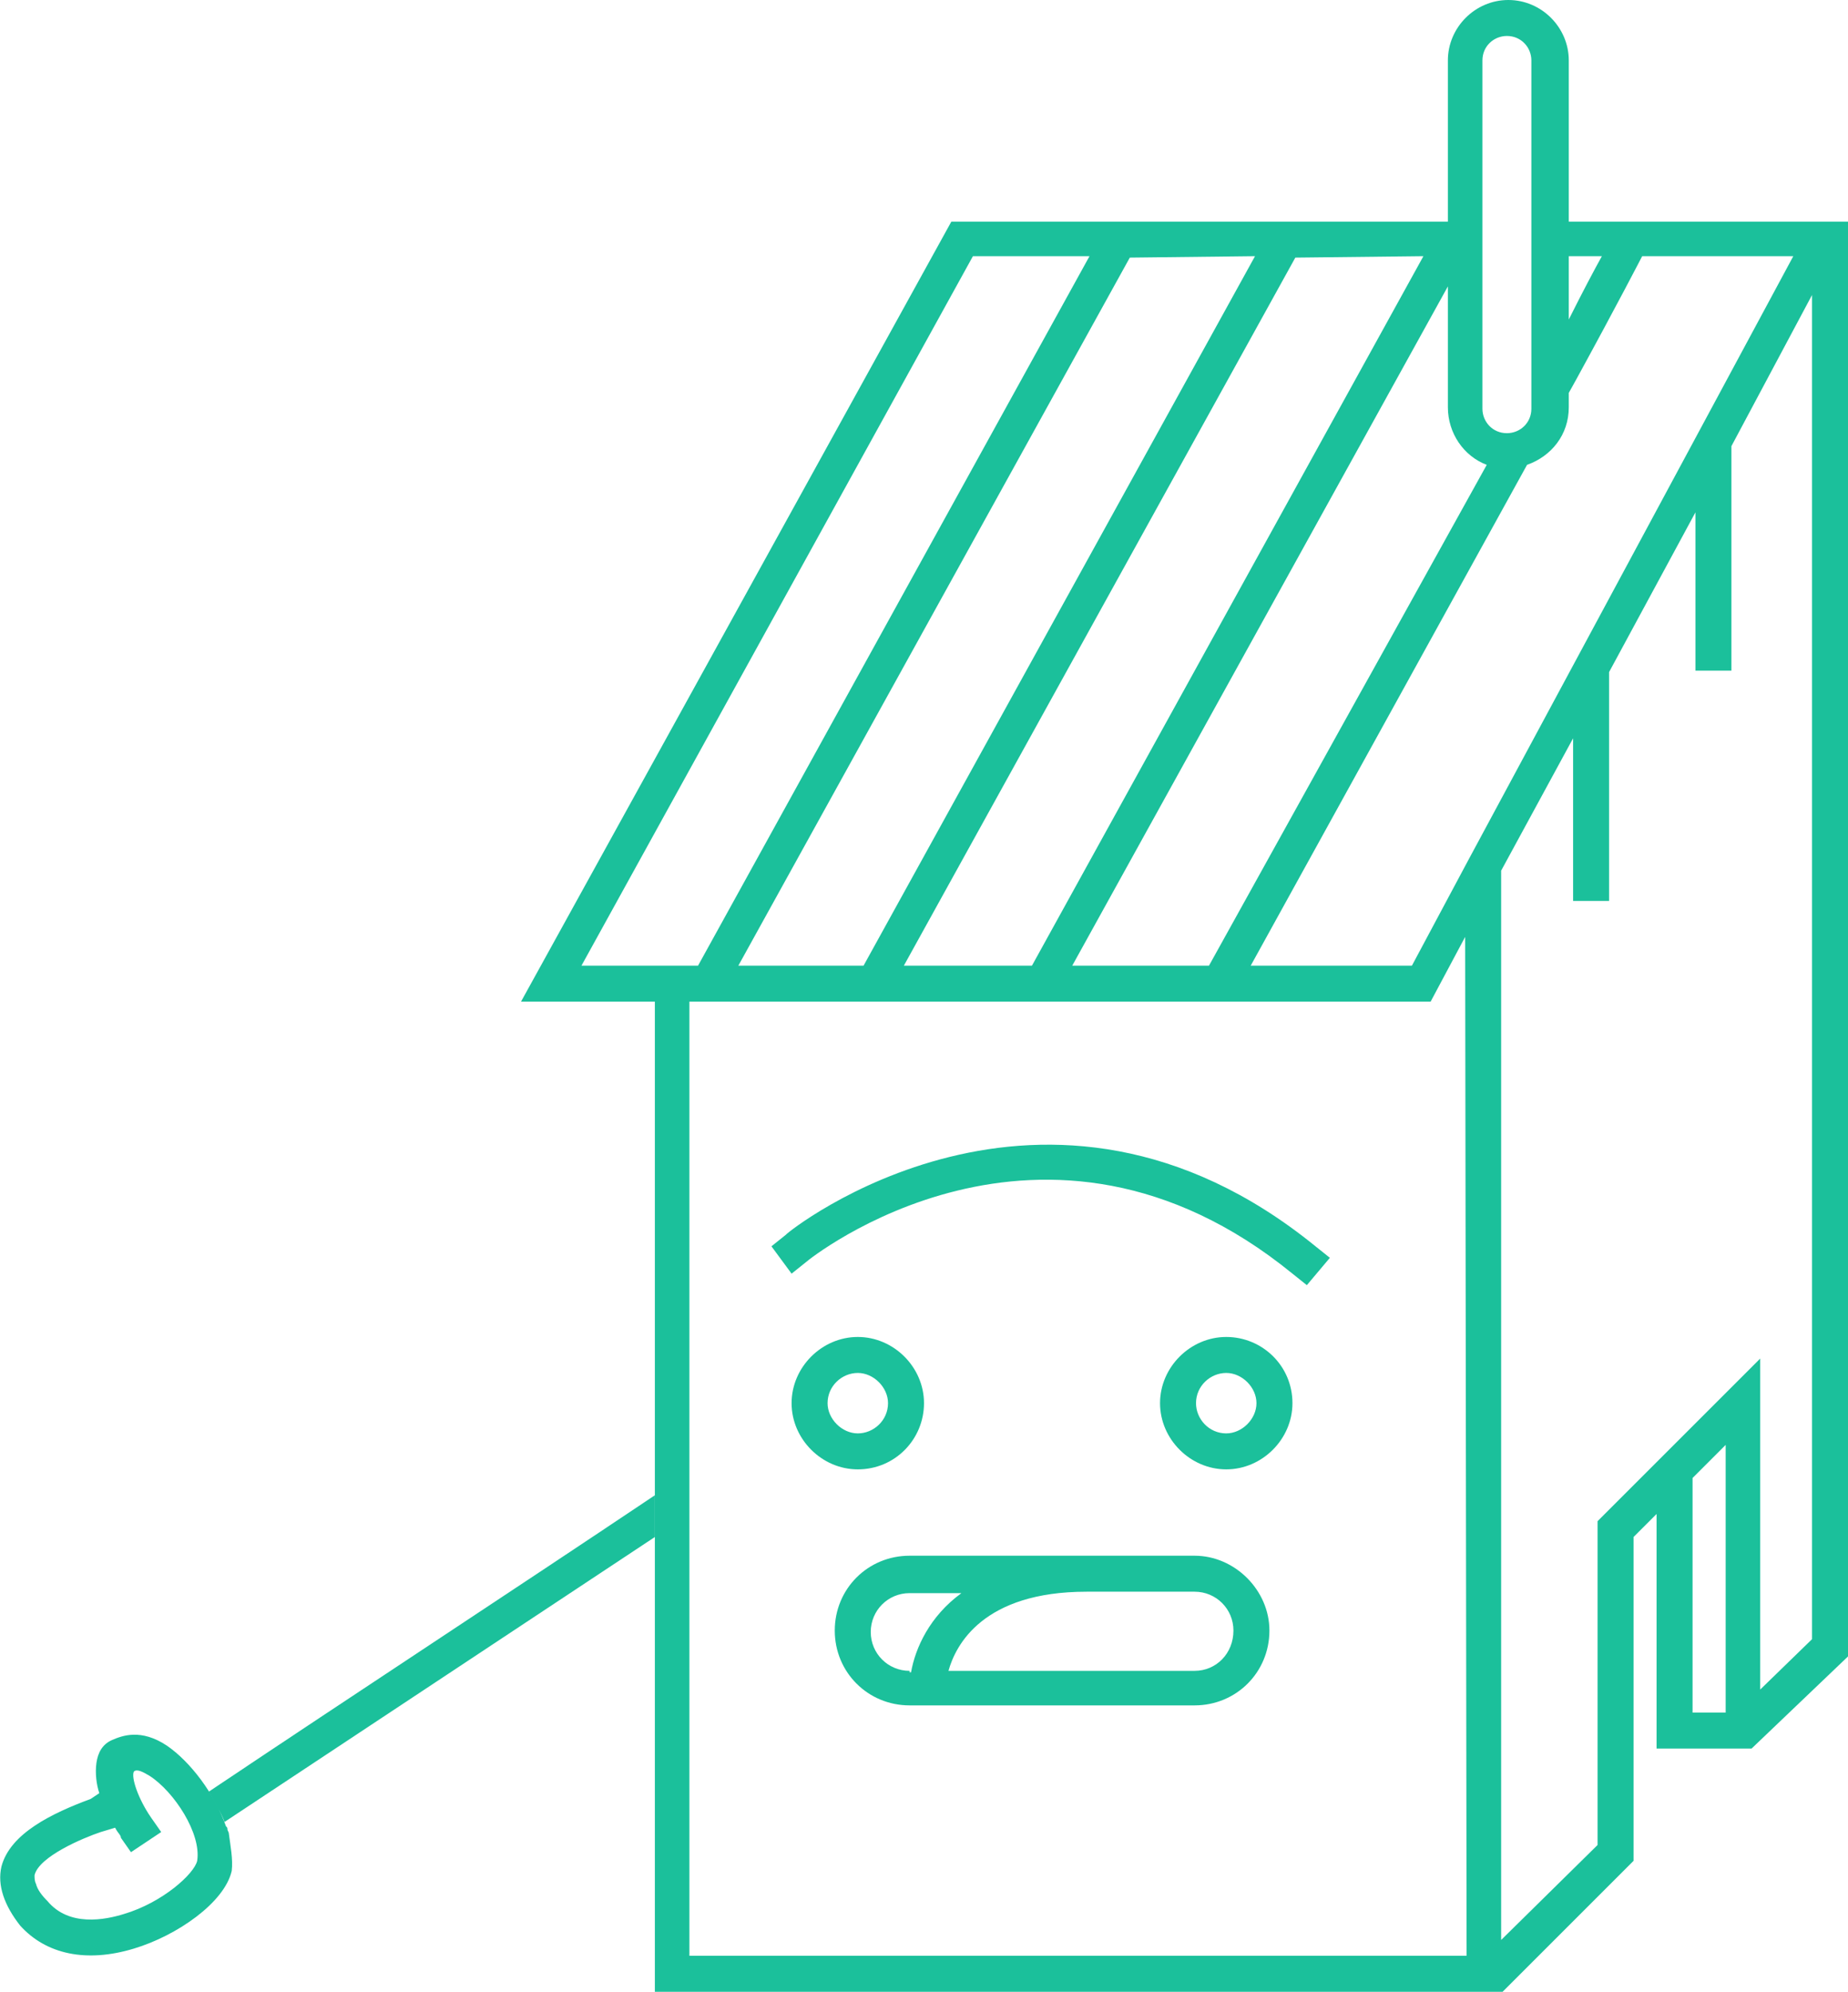 <?xml version="1.0" encoding="utf-8"?>
<!-- Generator: Adobe Illustrator 22.1.0, SVG Export Plug-In . SVG Version: 6.00 Build 0)  -->
<svg version="1.1" id="Домик_прямая_рука_1_"
	 xmlns="http://www.w3.org/2000/svg" xmlns:xlink="http://www.w3.org/1999/xlink" x="0px" y="0px" viewBox="0 0 128.4 138.4"
	 style="enable-background:new 0 0 128.4 138.4;" xml:space="preserve">
<style type="text/css">
	.st0{fill:#1BC09B;}
</style>
<path id="Глаз_1_" class="st0" d="M85.2,92.9c-2.5,0-4.6,2.1-4.6,4.6s2.1,4.6,4.6,4.6s4.6-2.1,4.6-4.6
	C89.8,94.9,87.7,92.9,85.2,92.9z M85.2,99.6c-1.2,0-2.1-1-2.1-2.1c0-1.2,1-2.1,2.1-2.1c1.1,0,2.1,1,2.1,2.1
	C87.3,98.6,86.3,99.6,85.2,99.6z"/>
<path id="Глаз" class="st0" d="M59.6,92.9c-2.5,0-4.6,2.1-4.6,4.6s2.1,4.6,4.6,4.6c2.6,0,4.6-2.1,4.6-4.6S62.1,92.9,59.6,92.9z
	 M59.6,99.6c-1.1,0-2.1-1-2.1-2.1c0-1.2,1-2.1,2.1-2.1s2.1,1,2.1,2.1C61.7,98.7,60.7,99.6,59.6,99.6z"/>
<path id="Рот_1_" class="st0" d="M83,108.1h-6.3h-1.2H63.2c-2.9,0-5.2,2.3-5.2,5.2c0,2.9,2.3,5.2,5.2,5.2H83
	c2.9,0,5.2-2.3,5.2-5.2C88.2,110.5,85.8,108.1,83,108.1z M63.2,116.1c-1.5,0-2.7-1.2-2.7-2.7s1.2-2.7,2.7-2.7h3.6
	c-2.2,1.6-3.2,3.8-3.5,5.5h-0.1V116.1z M83,116.1H65.9c0.5-1.8,2.4-5.5,9.6-5.5h1.2H83c1.5,0,2.7,1.2,2.7,2.7
	C85.7,114.9,84.5,116.1,83,116.1z"/>
<path id="Брови_1_" class="st0" d="M91.4,86.6l1,0.8l-1.6,1.9l-1-0.8c-17.3-14.1-33.6-1-33.8-0.8l-1,0.8l-1.4-1.9l1-0.8
	C54.7,85.6,72.6,71.3,91.4,86.6z"/>
<path id="Дом" class="st0" d="M109,15.4V4.2c0-2.3-1.9-4.2-4.2-4.2c-2.3,0-4.2,1.9-4.2,4.2v11.2H66.1L36.2,69.6h9.3v34.6
	c0,0.9,0,2.2,0,3.1v31.1h58.9l9.1-9.1v-22.5l1.6-1.6v16.3h6.6l6.7-6.4V15.4H109z M109,17.8h2.3c-0.5,0.9-1.3,2.4-2.3,4.4V17.8z
	 M103,4.2c0-1,0.8-1.7,1.7-1.7c1,0,1.7,0.8,1.7,1.7v24.2c0,1-0.8,1.7-1.7,1.7c-1,0-1.7-0.8-1.7-1.7V4.2z M103.3,32.3L84,67.1h-9.5
	l26.1-47.2v8.4C100.6,30.1,101.7,31.7,103.3,32.3z M98.9,17.8L71.7,67.1h-8.9L90,17.9L98.9,17.8L98.9,17.8z M87.2,17.8L60,67.1h-8.7
	l27.2-49.2L87.2,17.8L87.2,17.8z M40.4,67.1l27.2-49.3h8.1L48.5,67.1H40.4z M101.9,135.9h-54V69.6h51.5l2.4-4.5L101.9,135.9
	L101.9,135.9z M102,59.8L102,59.8L102,59.8l-3.9,7.3H86.9l19.2-34.8c1.7-0.6,2.9-2.1,2.9-4v-1l0.5-0.9c2.9-5.3,4.6-8.6,4.6-8.6l0,0
	h10.5L102,59.8z M119.8,119h-2.2v-16.3l2.3-2.3V119H119.8z M125.9,113.9l-3.6,3.5v-23L111,105.7v22.5l-6.7,6.6V60.5l5-9.2v11.3h2.5
	V46.7l6-11.1v11h2.5V31l5.6-10.5V113.9z"/>
<path id="Варюшка_1_" class="st0" d="M15.9,127.4L15.9,127.4c0-0.1-0.1-0.2-0.1-0.3c0-0.1,0-0.1-0.1-0.2l0,0l0,0
	c-0.8-2.3-2.5-4.5-4.1-5.6c-1.8-1.2-3.1-0.7-3.8-0.4s-1,0.9-1.1,1.6s0,1.5,0.2,2.1L6.3,125c-2.7,1-5.6,2.4-6.2,4.7
	c-0.3,1.3,0.2,2.7,1.3,4.1c1.8,2,4.6,2.6,7.9,1.6c3-0.9,6.3-3.2,6.8-5.4l0,0C16.2,129.2,16,128.2,15.9,127.4z M8.6,133
	c-1.3,0.4-3.8,0.9-5.3-0.9c-0.4-0.4-0.7-0.8-0.8-1.2c-0.1-0.2-0.1-0.4-0.1-0.6c0.3-1.3,3.4-2.6,4.6-3L8,127c0.2,0.4,0.4,0.5,0.4,0.7
	l0.7,1l2.1-1.4l-0.7-1c-0.9-1.3-1.4-2.8-1.2-3.2c0.2-0.2,0.6,0,1.1,0.3c1.7,1.1,3.6,4,3.3,5.9C13.5,130.2,11.3,132.2,8.6,133z"/>
<path id="Рука" class="st0" d="M15.6,126.6c-0.1-0.3-0.3-0.7-0.5-1c-0.2-0.4-0.4-0.8-0.6-1.1c10.3-6.9,20.7-13.7,31-20.6v2.9
	L15.6,126.6z"/>
</svg>
